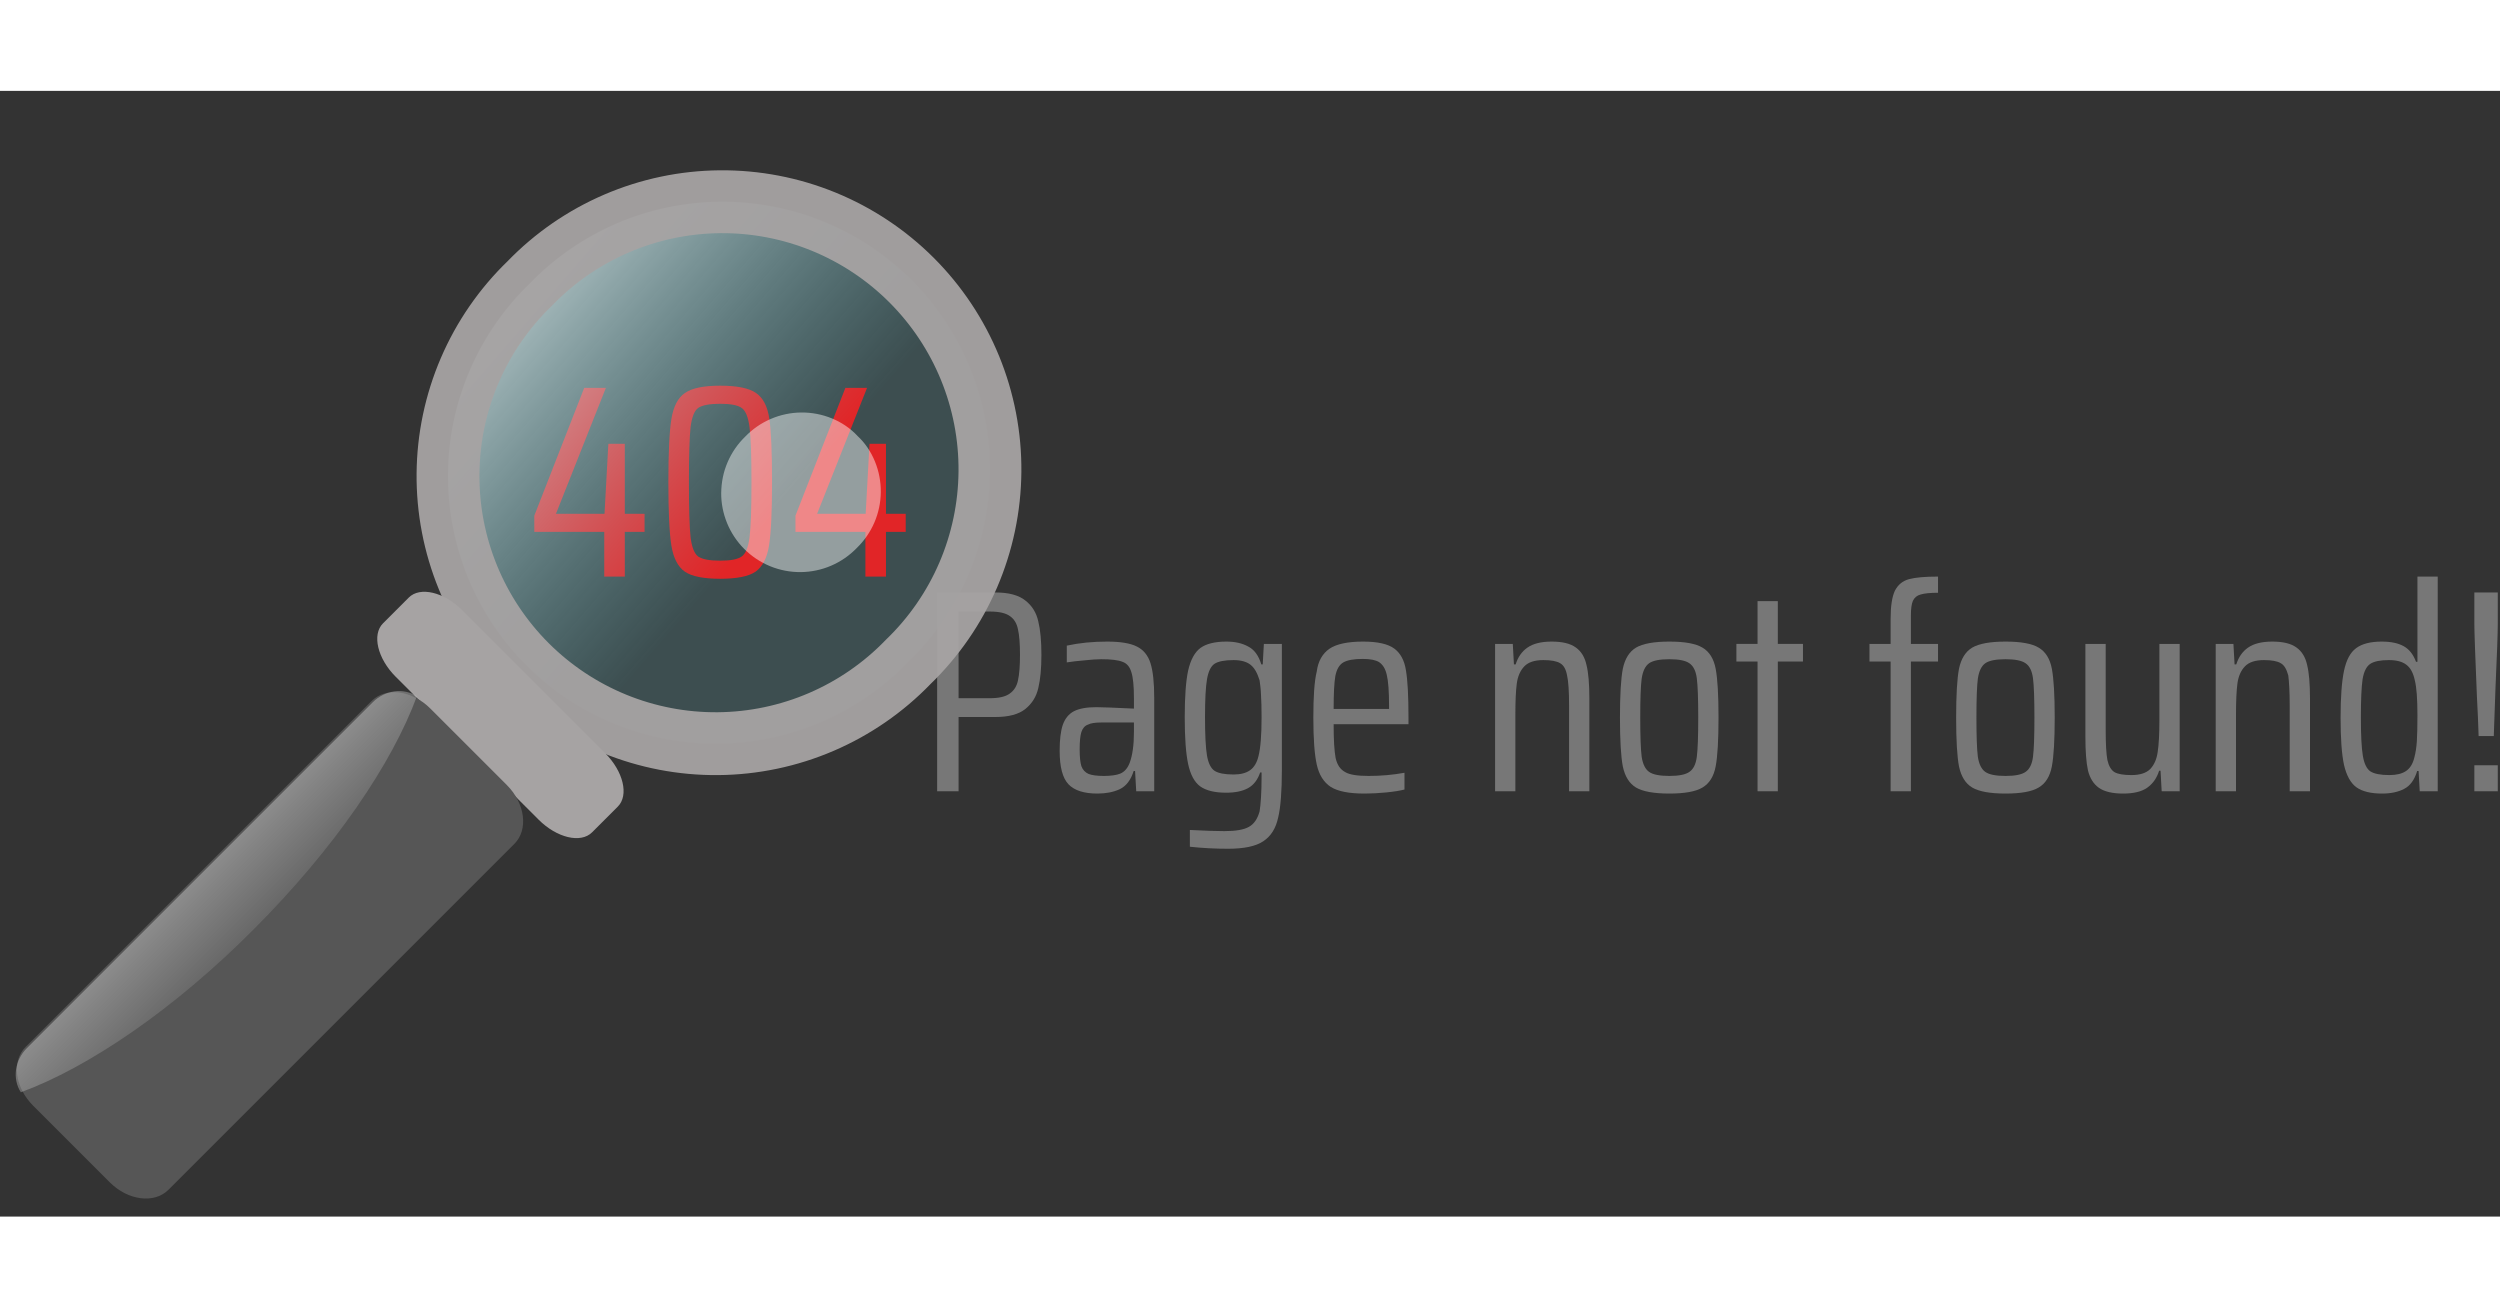 <svg width="631" height="330" viewBox="0 0 875 394" fill="none" xmlns="http://www.w3.org/2000/svg">
<rect x="0" y="0" width="875" height="394" fill="#333333" stroke="none"/>
<path d="M328 175.562H348.398C353.064 175.562 356.564 176.506 358.897 178.393C361.23 180.214 362.73 182.641 363.397 185.674C364.13 188.641 364.496 192.551 364.496 197.405C364.496 202.124 364.13 206 363.397 209.034C362.73 212 361.23 214.427 358.897 216.315C356.564 218.203 353.064 219.147 348.398 219.147H335.499V245.136H328V175.562ZM346.398 212.573C349.598 212.573 351.931 212.034 353.398 210.955C354.931 209.877 355.897 208.326 356.297 206.304C356.764 204.214 356.997 201.248 356.997 197.405C356.997 193.495 356.764 190.528 356.297 188.506C355.897 186.416 354.964 184.865 353.498 183.854C352.031 182.775 349.698 182.236 346.498 182.236H335.499V212.573H346.398Z" fill="#888888" fill-opacity="0.8"/>
<path d="M384.079 245.945C379.413 245.945 376.046 244.866 373.98 242.709C371.913 240.551 370.88 236.641 370.88 230.978C370.88 227.068 371.247 224.034 371.98 221.877C372.78 219.652 374.08 218.068 375.88 217.124C377.746 216.18 380.346 215.708 383.679 215.708C385.612 215.708 390.012 215.877 396.878 216.214V212.573C396.878 208.326 396.578 205.293 395.978 203.472C395.445 201.585 394.411 200.371 392.878 199.832C391.412 199.225 388.945 198.922 385.479 198.922C383.946 198.922 381.946 199.056 379.479 199.326C377.08 199.528 375.047 199.764 373.38 200.034V194.169C377.713 193.225 382.412 192.753 387.479 192.753C392.145 192.753 395.611 193.326 397.878 194.472C400.211 195.618 401.811 197.573 402.677 200.337C403.544 203.101 403.977 207.146 403.977 212.472V245.136H397.678L397.278 238.057H396.778C395.778 241.225 394.145 243.349 391.878 244.428C389.678 245.439 387.079 245.945 384.079 245.945ZM386.379 239.776C388.712 239.776 390.812 239.506 392.078 238.967C393.545 238.36 394.645 237.113 395.378 235.225C396.378 232.529 396.878 228.922 396.878 224.405V221.068H385.479C383.346 221.068 381.746 221.304 380.879 221.776C379.679 222.18 378.946 223.057 378.48 224.405C378.08 225.686 377.88 227.708 377.88 230.473C377.88 233.102 378.08 235.057 378.48 236.338C378.946 237.619 379.779 238.529 380.979 239.068C382.179 239.54 383.979 239.776 386.379 239.776Z" fill="#888888" fill-opacity="0.8"/>
<path d="M429.855 265.259C425.255 265.259 420.789 265.023 416.456 264.552V258.686C421.656 258.956 425.689 259.091 428.555 259.091C432.555 259.091 435.421 258.585 437.154 257.574C438.954 256.563 440.121 254.776 440.854 252.214C441.254 249.72 441.554 245.675 441.554 240.079V238.563H441.054C440.187 241.124 438.788 242.945 436.854 244.023C434.921 245.102 432.355 245.641 429.155 245.641C425.155 245.641 422.122 244.9 420.056 243.417C418.056 241.933 416.656 239.338 415.856 235.63C415.056 231.922 414.657 226.461 414.657 219.248C414.657 212.034 415.056 206.573 415.856 202.866C416.723 199.09 418.156 196.461 420.156 194.978C422.222 193.495 425.255 192.753 429.255 192.753C432.255 192.753 434.788 193.326 436.854 194.472C438.987 195.551 440.521 197.641 441.454 200.742H441.954L442.354 193.562H448.653V237.652C448.653 245.068 448.22 250.83 447.353 254.338C446.553 258.113 444.82 260.877 442.154 262.63C439.554 264.383 435.455 265.259 429.855 265.259ZM431.755 239.27C434.221 239.27 436.154 238.765 437.554 237.754C438.954 236.742 439.921 235.124 440.454 232.9C441.187 230.068 441.554 225.517 441.554 219.248C441.554 216.012 441.487 213.416 441.354 211.461C441.287 209.439 441.054 207.72 440.854 206.304C440.054 203.742 439.054 201.922 437.654 200.843C436.254 199.764 434.288 199.225 431.755 199.225C428.622 199.225 426.389 199.663 425.056 200.54C423.789 201.416 422.922 203.203 422.456 205.899C421.989 208.528 421.756 212.978 421.756 219.248C421.756 225.517 421.989 230.001 422.456 232.697C422.922 235.327 423.789 237.079 425.056 237.956C426.389 238.832 428.622 239.27 431.755 239.27Z" fill="#888888" fill-opacity="0.8"/>
<path d="M492.969 221.675H466.771C466.771 227.135 467.004 231.079 467.471 233.506C468.004 235.866 469.071 237.518 470.871 238.461C472.337 239.338 475.104 239.776 478.97 239.776C483.369 239.776 487.569 239.405 491.569 238.664V244.529C490.035 244.933 487.936 245.27 485.269 245.54C482.603 245.81 480.036 245.945 477.57 245.945C472.171 245.945 468.238 245.169 465.771 243.619C463.305 242.001 461.672 239.405 460.872 235.832C460.072 232.259 459.672 226.798 459.672 219.45C459.672 212.102 460.005 206.675 460.872 203.169C461.338 199.596 462.871 196.967 465.271 195.281C467.738 193.596 471.671 192.753 477.07 192.753C482.136 192.753 485.769 193.562 487.969 195.18C490.169 196.798 491.535 199.326 492.069 202.764C492.669 206.203 492.969 211.731 492.969 219.349V221.675ZM476.97 198.821C473.837 198.821 471.571 199.225 470.171 200.034C468.771 200.843 467.838 202.427 467.371 204.787C466.971 207.079 466.771 210.922 466.771 216.315H486.169V215.102C486.169 210.18 485.903 206.607 485.369 204.382C484.836 202.09 483.936 200.807 482.669 199.933C481.47 199.191 479.57 198.821 476.97 198.821Z" fill="#888888" fill-opacity="0.8"/>
<path d="M549.175 215C549.175 210.146 548.942 206.675 548.475 204.585C548.075 202.427 547.275 201.012 546.075 200.337C544.875 199.596 542.909 199.225 540.176 199.225C537.109 199.225 534.876 199.967 533.476 201.45C532.076 202.933 531.21 204.922 530.877 207.416C530.543 209.911 530.377 213.551 530.377 218.338V245.136H523.277V193.562H529.477L529.877 200.742H530.477C531.277 198.18 532.643 196.225 534.576 194.877C536.576 193.461 539.409 192.753 543.075 192.753C546.808 192.753 549.608 193.427 551.475 194.776C553.408 196.124 554.674 198.18 555.274 200.944C555.941 203.641 556.274 207.517 556.274 212.573V245.136H549.175V215Z" fill="#888888" fill-opacity="0.8"/>
<path d="M584.284 245.945C578.884 245.945 574.985 245.237 572.585 243.821C570.252 242.405 568.719 239.945 567.986 236.439C567.319 232.933 566.986 227.237 566.986 219.349C566.986 211.461 567.319 205.764 567.986 202.259C568.719 198.753 570.252 196.292 572.585 194.877C574.985 193.461 578.884 192.753 584.284 192.753C589.683 192.753 593.55 193.461 595.883 194.877C598.283 196.292 599.816 198.753 600.482 202.259C601.149 205.764 601.482 211.461 601.482 219.349C601.482 227.237 601.149 232.933 600.482 236.439C599.816 239.945 598.283 242.405 595.883 243.821C593.55 245.237 589.683 245.945 584.284 245.945ZM584.284 239.776C587.617 239.776 589.95 239.304 591.283 238.36C592.683 237.416 593.55 235.664 593.883 233.102C594.216 230.54 594.383 225.956 594.383 219.349C594.383 212.742 594.216 208.158 593.883 205.596C593.55 203.034 592.683 201.281 591.283 200.337C589.95 199.394 587.617 198.922 584.284 198.922C580.884 198.922 578.518 199.394 577.185 200.337C575.851 201.281 574.985 203.068 574.585 205.697C574.252 208.259 574.085 212.809 574.085 219.349C574.085 225.888 574.252 230.473 574.585 233.102C574.985 235.664 575.851 237.416 577.185 238.36C578.518 239.304 580.884 239.776 584.284 239.776Z" fill="#888888" fill-opacity="0.8"/>
<path d="M615.138 245.136V199.731H607.739V193.562H615.138V178.596H622.237V193.562H631.036V199.731H622.237V245.136H615.138Z" fill="#888888" fill-opacity="0.8"/>
<path d="M661.716 199.731H654.316V193.562H661.716V184.865C661.716 180.348 662.216 177.045 663.215 174.955C664.282 172.865 665.915 171.517 668.115 170.91C670.381 170.303 673.781 170 678.314 170V175.663C675.581 175.663 673.548 175.865 672.215 176.27C670.948 176.607 670.048 177.348 669.515 178.494C669.048 179.573 668.815 181.259 668.815 183.551V193.562H678.314V199.731H668.815V245.136H661.716V199.731Z" fill="#888888" fill-opacity="0.8"/>
<path d="M701.948 245.945C696.549 245.945 692.649 245.237 690.25 243.821C687.916 242.405 686.383 239.945 685.65 236.439C684.983 232.933 684.65 227.237 684.65 219.349C684.65 211.461 684.983 205.764 685.65 202.259C686.383 198.753 687.916 196.292 690.25 194.877C692.649 193.461 696.549 192.753 701.948 192.753C707.348 192.753 711.214 193.461 713.547 194.877C715.947 196.292 717.48 198.753 718.147 202.259C718.813 205.764 719.147 211.461 719.147 219.349C719.147 227.237 718.813 232.933 718.147 236.439C717.48 239.945 715.947 242.405 713.547 243.821C711.214 245.237 707.348 245.945 701.948 245.945ZM701.948 239.776C705.281 239.776 707.615 239.304 708.948 238.36C710.348 237.416 711.214 235.664 711.547 233.102C711.881 230.54 712.047 225.956 712.047 219.349C712.047 212.742 711.881 208.158 711.547 205.596C711.214 203.034 710.348 201.281 708.948 200.337C707.615 199.394 705.281 198.922 701.948 198.922C698.549 198.922 696.182 199.394 694.849 200.337C693.516 201.281 692.649 203.068 692.249 205.697C691.916 208.259 691.749 212.809 691.749 219.349C691.749 225.888 691.916 230.473 692.249 233.102C692.649 235.664 693.516 237.416 694.849 238.36C696.182 239.304 698.549 239.776 701.948 239.776Z" fill="#888888" fill-opacity="0.8"/>
<path d="M756.188 237.956H755.689C754.889 240.518 753.489 242.506 751.489 243.922C749.556 245.27 746.756 245.945 743.09 245.945C739.357 245.945 736.524 245.27 734.591 243.922C732.724 242.574 731.458 240.551 730.791 237.855C730.191 235.091 729.891 231.18 729.891 226.124V193.562H736.99V223.697C736.99 228.619 737.19 232.124 737.59 234.214C738.057 236.304 738.89 237.72 740.09 238.461C741.29 239.136 743.256 239.473 745.989 239.473C748.989 239.473 751.189 238.765 752.589 237.349C753.989 235.866 754.855 233.877 755.189 231.383C755.589 228.821 755.789 225.147 755.789 220.36V193.562H762.888V245.136H756.588L756.188 237.956Z" fill="#888888" fill-opacity="0.8"/>
<path d="M801.397 215C801.397 210.146 801.163 206.675 800.897 204.585C800.297 202.427 799.497 201.012 798.297 200.337C797.097 199.596 795.131 199.225 792.398 199.225C789.331 199.225 787.098 199.967 785.698 201.45C784.298 202.933 783.432 204.922 783.098 207.416C782.765 209.911 782.598 213.551 782.598 218.338V245.136H775.499V193.562H781.699L782.098 200.742H782.698C783.498 198.18 784.865 196.225 786.798 194.877C788.798 193.461 791.631 192.753 795.297 192.753C799.03 192.753 801.83 193.427 803.696 194.776C805.63 196.124 806.896 198.18 807.496 200.944C808.163 203.641 808.496 207.517 808.496 212.573V245.136H801.397V215Z" fill="#888888" fill-opacity="0.8"/>
<path d="M833.706 245.945C829.773 245.945 826.773 245.203 824.707 243.72C822.707 242.237 821.274 239.641 820.407 235.933C819.607 232.225 819.207 226.731 819.207 219.45C819.207 212.236 819.607 206.742 820.407 202.967C821.207 199.191 822.607 196.562 824.607 195.079C826.673 193.528 829.673 192.753 833.606 192.753C836.806 192.753 839.372 193.292 841.305 194.371C843.238 195.45 844.672 197.27 845.605 199.832H846.105V170H853.204V245.136H846.905L846.505 238.057H846.005C845.072 241.158 843.538 243.248 841.405 244.327C839.339 245.405 836.772 245.945 833.706 245.945ZM836.306 239.473C838.772 239.473 840.705 239.001 842.105 238.057C843.505 237.113 844.472 235.562 845.005 233.405C845.472 231.652 845.772 229.697 845.905 227.54C846.038 225.315 846.105 222.315 846.105 218.54C846.105 212.809 845.805 208.764 845.205 206.405C844.672 203.776 843.672 201.922 842.205 200.843C840.805 199.764 838.772 199.225 836.106 199.225C833.106 199.225 830.94 199.663 829.606 200.54C828.273 201.416 827.373 203.203 826.907 205.899C826.507 208.596 826.307 213.079 826.307 219.349C826.307 225.619 826.54 230.102 827.007 232.798C827.473 235.495 828.34 237.282 829.606 238.158C830.94 239.034 833.173 239.473 836.306 239.473Z" fill="#888888" fill-opacity="0.8"/>
<path d="M867.522 225.821C867.389 221.506 867.189 216.888 866.922 211.967C866.322 197.674 866.022 189.214 866.022 186.584V175.562H874.222V186.584C874.222 189.753 873.955 197.203 873.422 208.933L872.822 225.821H867.522ZM866.022 245.136V236.034H874.222V245.136H866.022Z" fill="#888888" fill-opacity="0.8"/>
<path d="M211.483 170V154.352H187.003V148.688L204.475 103.952H212.059L194.587 148.016H211.579L212.923 123.536H218.683V148.016H225.595V154.352H218.683V170H211.483ZM252.07 170.768C246.246 170.768 242.118 169.936 239.686 168.272C237.254 166.544 235.686 163.504 234.982 159.152C234.278 154.736 233.926 147.344 233.926 136.976C233.926 126.608 234.278 119.248 234.982 114.896C235.686 110.48 237.254 107.44 239.686 105.776C242.118 104.048 246.246 103.184 252.07 103.184C258.022 103.184 262.214 104.048 264.646 105.776C267.078 107.44 268.614 110.416 269.254 114.704C269.894 118.928 270.214 126.352 270.214 136.976C270.214 147.344 269.862 154.736 269.158 159.152C268.454 163.504 266.886 166.544 264.454 168.272C262.022 169.936 257.894 170.768 252.07 170.768ZM252.07 164.432C255.718 164.432 258.214 163.952 259.558 162.992C260.966 162.032 261.894 159.792 262.342 156.272C262.79 152.688 263.014 146.256 263.014 136.976C263.014 127.696 262.79 121.296 262.342 117.776C261.894 114.192 260.966 111.92 259.558 110.96C258.214 110 255.718 109.52 252.07 109.52C248.358 109.52 245.798 110 244.39 110.96C243.046 111.92 242.15 114.16 241.702 117.68C241.318 121.2 241.126 127.632 241.126 136.976C241.126 146.32 241.318 152.752 241.702 156.272C242.15 159.792 243.046 162.032 244.39 162.992C245.798 163.952 248.358 164.432 252.07 164.432ZM302.89 170V154.352H278.41V148.688L295.882 103.952H303.466L285.994 148.016H302.986L304.33 123.536H310.09V148.016H317.002V154.352H310.09V170H302.89Z" fill="#FF0000"/>
<path d="M317.868 199.868C309.228 208.819 298.892 215.959 287.463 220.872C276.033 225.785 263.74 228.372 251.3 228.482C238.86 228.592 226.522 226.222 215.008 221.513C203.493 216.803 193.033 209.846 184.236 201.049C175.439 192.253 168.483 181.792 163.773 170.277C159.063 158.763 156.694 146.426 156.804 133.986C156.914 121.546 159.501 109.252 164.413 97.823C169.326 86.393 176.466 76.057 185.417 67.417C194.057 58.466 204.393 51.326 215.823 46.413C227.252 41.501 239.546 38.914 251.986 38.804C264.426 38.694 276.763 41.063 288.277 45.773C299.792 50.483 310.253 57.439 319.049 66.236C327.846 75.032 334.803 85.493 339.513 97.008C344.223 108.522 346.592 120.86 346.482 133.3C346.372 145.74 343.785 158.033 338.872 169.463C333.959 180.892 326.819 191.228 317.868 199.868V199.868Z" fill="url(#paint0_linear_1_16)" stroke="#A6A3A3" stroke-opacity="0.95" stroke-width="22"/>
<path d="M299.858 160.007C297.313 162.642 294.269 164.744 290.902 166.19C287.536 167.637 283.916 168.398 280.252 168.43C276.589 168.462 272.956 167.764 269.565 166.377C266.174 164.989 263.093 162.941 260.503 160.35C257.912 157.759 255.863 154.679 254.476 151.288C253.089 147.897 252.391 144.264 252.423 140.8C252.455 136.937 253.216 133.316 254.662 129.95C256.108 126.584 258.211 123.54 260.846 120.995C263.391 118.359 266.435 116.257 269.802 114.811C273.168 113.365 276.788 112.603 280.452 112.571C284.115 112.539 287.748 113.237 291.139 114.625C294.53 116.012 297.611 118.06 300.201 120.851C302.792 123.242 304.841 126.322 306.228 129.713C307.615 133.104 308.313 136.737 308.281 140.401C308.249 144.064 307.488 147.685 306.042 151.051C304.596 154.417 302.493 157.462 299.858 160.007V160.007Z" fill="white" fill-opacity="0.45"/>
<path d="M211.785 231.785L161.791 181.791C155.393 175.393 147.013 173.402 143.072 177.342L134.059 186.355C130.119 190.296 132.11 198.676 138.508 205.074L188.502 255.068C194.9 261.466 203.281 263.458 207.221 259.517L216.234 250.505C220.175 246.564 218.183 238.183 211.785 231.785Z" fill="#A6A3A3"/>
<path d="M177.422 242.989L150.596 216.163C144.198 209.765 134.997 208.594 130.044 213.547L8.968 334.622C4.015 339.576 5.186 348.777 11.584 355.175L38.41 382.001C44.808 388.399 54.009 389.57 58.962 384.617L180.038 263.541C184.991 258.588 183.82 249.386 177.422 242.989Z" fill="#565656"/>
<path d="M145.917 211.87C141.269 208.888 134.811 209.649 130.466 213.994L9.416 335.044C5.07 339.39 4.309 345.848 7.291 350.496C30.806 341.877 60.87 321.573 88.856 293.387C117.043 265.2 137.298 235.384 145.917 211.87V211.87Z" fill="url(#paint1_linear_1_16)"/>
<defs>
<linearGradient id="paint0_linear_1_16" x1="148.215" y1="43.26" x2="269.899" y2="148.862" gradientUnits="userSpaceOnUse">
<stop stop-color="white" stop-opacity="0.95"/>
<stop offset="1" stop-color="#64BEC8" stop-opacity="0.196"/>
</linearGradient>
<linearGradient id="paint1_linear_1_16" x1="38.227" y1="242.806" x2="98.596" y2="303.174" gradientUnits="userSpaceOnUse">
<stop stop-color="#C7C7C7"/>
<stop offset="1" stop-color="#C7C7C7" stop-opacity="0"/>
</linearGradient>
</defs>
</svg>
